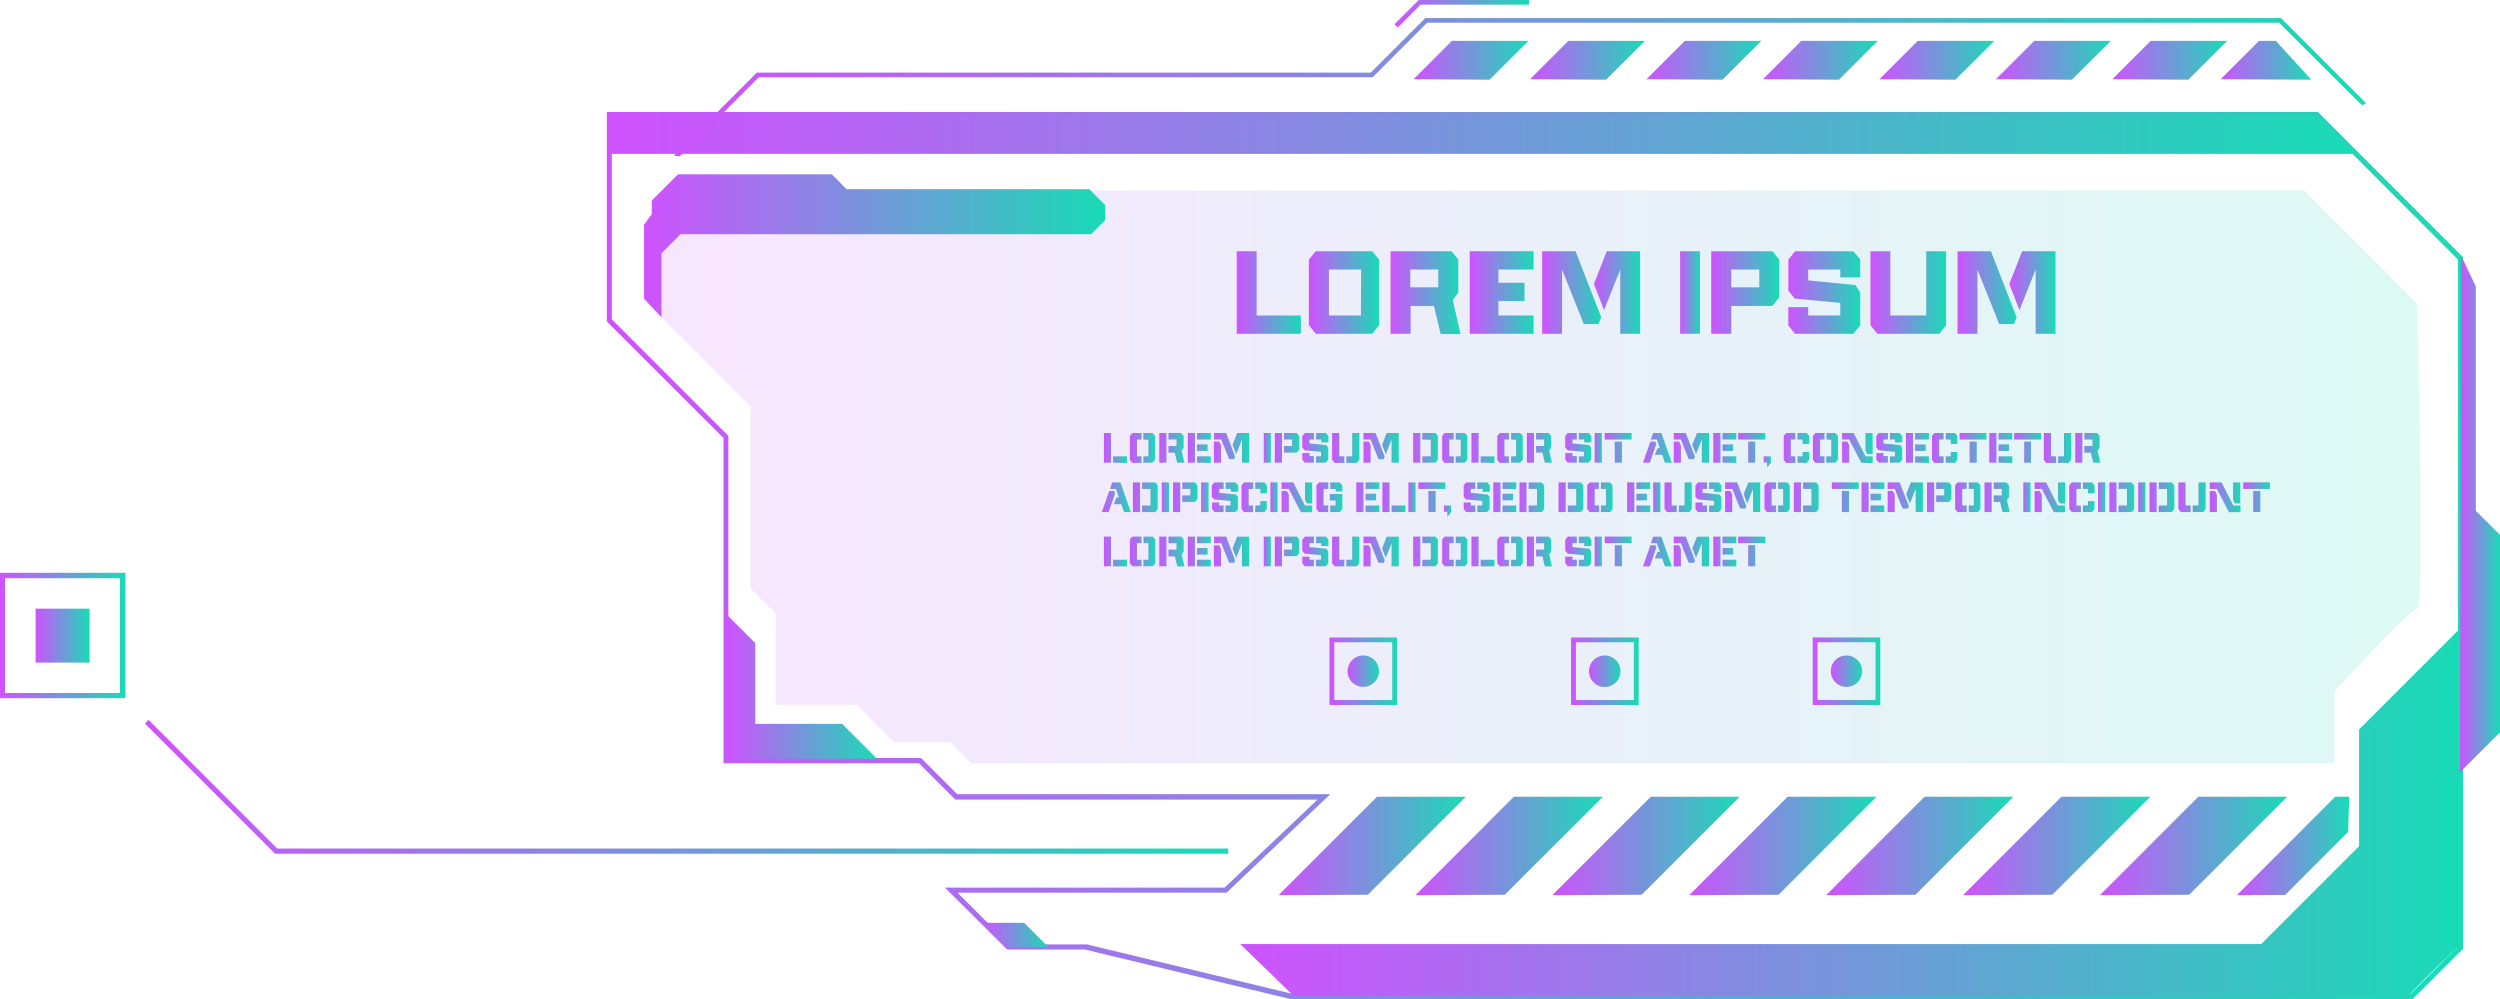 <svg xmlns="http://www.w3.org/2000/svg" xmlns:xlink="http://www.w3.org/1999/xlink" viewBox="0 0 498.52 199.29"><defs><style>.cls-1{fill:url(#New_Gradient_Swatch_1);}.cls-2{fill:url(#New_Gradient_Swatch_1-2);}.cls-3{fill:url(#New_Gradient_Swatch_1-3);}.cls-4{fill:url(#New_Gradient_Swatch_1-4);}.cls-5{fill:url(#New_Gradient_Swatch_1-5);}.cls-6{fill:url(#New_Gradient_Swatch_1-6);}.cls-7{fill:url(#New_Gradient_Swatch_1-7);}.cls-8{fill:url(#New_Gradient_Swatch_1-8);}.cls-9{fill:url(#New_Gradient_Swatch_1-9);}.cls-10{fill:url(#New_Gradient_Swatch_1-10);}.cls-11{fill:url(#New_Gradient_Swatch_1-11);}.cls-12{fill:url(#New_Gradient_Swatch_1-12);}.cls-13{fill:url(#New_Gradient_Swatch_1-13);}.cls-14{fill:url(#New_Gradient_Swatch_1-14);}.cls-15{fill:url(#New_Gradient_Swatch_1-15);}.cls-16{fill:url(#New_Gradient_Swatch_1-16);}.cls-17{fill:url(#New_Gradient_Swatch_1-17);}.cls-18{fill:url(#New_Gradient_Swatch_1-18);}.cls-19{fill:url(#New_Gradient_Swatch_1-19);}.cls-20{fill:url(#New_Gradient_Swatch_1-20);}.cls-21{fill:url(#New_Gradient_Swatch_1-21);}.cls-22{fill:url(#New_Gradient_Swatch_1-22);}.cls-23{fill:url(#New_Gradient_Swatch_1-23);}.cls-24{fill:url(#New_Gradient_Swatch_1-24);}.cls-25{fill:url(#New_Gradient_Swatch_1-25);}.cls-26{fill:url(#New_Gradient_Swatch_1-26);}.cls-27{opacity:0.15;}.cls-28{fill:url(#New_Gradient_Swatch_1-27);}.cls-29{fill:url(#New_Gradient_Swatch_1-28);}.cls-30{fill:url(#New_Gradient_Swatch_1-29);}.cls-31{fill:url(#New_Gradient_Swatch_1-30);}.cls-32{fill:url(#New_Gradient_Swatch_1-31);}.cls-33{fill:url(#New_Gradient_Swatch_1-32);}.cls-34{fill:url(#New_Gradient_Swatch_1-33);}.cls-35{fill:url(#New_Gradient_Swatch_1-34);}.cls-36{fill:url(#New_Gradient_Swatch_1-35);}.cls-37{fill:url(#New_Gradient_Swatch_1-36);}.cls-38{fill:url(#New_Gradient_Swatch_1-37);}.cls-39{fill:url(#New_Gradient_Swatch_1-38);}.cls-40{fill:url(#New_Gradient_Swatch_1-39);}.cls-41{fill:url(#New_Gradient_Swatch_1-40);}.cls-42{fill:url(#New_Gradient_Swatch_1-41);}.cls-43{fill:url(#New_Gradient_Swatch_1-42);}.cls-44{fill:url(#New_Gradient_Swatch_1-43);}.cls-45{fill:url(#New_Gradient_Swatch_1-44);}.cls-46{fill:url(#New_Gradient_Swatch_1-45);}.cls-47{fill:url(#New_Gradient_Swatch_1-46);}.cls-48{fill:url(#New_Gradient_Swatch_1-47);}.cls-49{fill:url(#New_Gradient_Swatch_1-48);}.cls-50{fill:url(#New_Gradient_Swatch_1-49);}.cls-51{fill:url(#New_Gradient_Swatch_1-50);}.cls-52{fill:url(#New_Gradient_Swatch_1-51);}.cls-53{fill:url(#New_Gradient_Swatch_1-52);}.cls-54{fill:url(#New_Gradient_Swatch_1-53);}.cls-55{fill:url(#New_Gradient_Swatch_1-54);}.cls-56{fill:url(#New_Gradient_Swatch_1-55);}.cls-57{fill:url(#New_Gradient_Swatch_1-56);}.cls-58{fill:url(#New_Gradient_Swatch_1-57);}.cls-59{fill:url(#New_Gradient_Swatch_1-58);}.cls-60{fill:url(#New_Gradient_Swatch_1-59);}.cls-61{fill:url(#New_Gradient_Swatch_1-60);}.cls-62{fill:url(#New_Gradient_Swatch_1-61);}.cls-63{fill:url(#New_Gradient_Swatch_1-62);}.cls-64{fill:url(#New_Gradient_Swatch_1-63);}.cls-65{fill:url(#New_Gradient_Swatch_1-64);}.cls-66{fill:url(#New_Gradient_Swatch_1-65);}.cls-67{fill:url(#New_Gradient_Swatch_1-66);}.cls-68{fill:url(#New_Gradient_Swatch_1-67);}.cls-69{fill:url(#New_Gradient_Swatch_1-68);}.cls-70{fill:url(#New_Gradient_Swatch_1-69);}.cls-71{fill:url(#New_Gradient_Swatch_1-70);}.cls-72{fill:url(#New_Gradient_Swatch_1-71);}.cls-73{fill:url(#New_Gradient_Swatch_1-72);}.cls-74{fill:url(#New_Gradient_Swatch_1-73);}.cls-75{fill:url(#New_Gradient_Swatch_1-74);}.cls-76{fill:url(#New_Gradient_Swatch_1-75);}.cls-77{fill:url(#New_Gradient_Swatch_1-76);}.cls-78{fill:url(#New_Gradient_Swatch_1-77);}.cls-79{fill:url(#New_Gradient_Swatch_1-78);}.cls-80{fill:url(#New_Gradient_Swatch_1-79);}.cls-81{fill:url(#New_Gradient_Swatch_1-80);}.cls-82{fill:url(#New_Gradient_Swatch_1-81);}.cls-83{fill:url(#New_Gradient_Swatch_1-82);}.cls-84{fill:url(#New_Gradient_Swatch_1-83);}.cls-85{fill:url(#New_Gradient_Swatch_1-84);}.cls-86{fill:url(#New_Gradient_Swatch_1-85);}.cls-87{fill:url(#New_Gradient_Swatch_1-86);}.cls-88{fill:url(#New_Gradient_Swatch_1-87);}.cls-89{fill:url(#New_Gradient_Swatch_1-88);}.cls-90{fill:url(#New_Gradient_Swatch_1-89);}.cls-91{fill:url(#New_Gradient_Swatch_1-90);}.cls-92{fill:url(#New_Gradient_Swatch_1-91);}.cls-93{fill:url(#New_Gradient_Swatch_1-92);}.cls-94{fill:url(#New_Gradient_Swatch_1-93);}.cls-95{fill:url(#New_Gradient_Swatch_1-94);}.cls-96{fill:url(#New_Gradient_Swatch_1-95);}.cls-97{fill:url(#New_Gradient_Swatch_1-96);}.cls-98{fill:url(#New_Gradient_Swatch_1-97);}.cls-99{fill:url(#New_Gradient_Swatch_1-98);}.cls-100{fill:url(#New_Gradient_Swatch_1-99);}.cls-101{fill:url(#New_Gradient_Swatch_1-100);}.cls-102{fill:url(#New_Gradient_Swatch_1-101);}.cls-103{fill:url(#New_Gradient_Swatch_1-102);}.cls-104{fill:url(#New_Gradient_Swatch_1-103);}.cls-105{fill:url(#New_Gradient_Swatch_1-104);}.cls-106{fill:url(#New_Gradient_Swatch_1-105);}.cls-107{fill:url(#New_Gradient_Swatch_1-106);}.cls-108{fill:url(#New_Gradient_Swatch_1-107);}.cls-109{fill:url(#New_Gradient_Swatch_1-108);}.cls-110{fill:url(#New_Gradient_Swatch_1-109);}.cls-111{fill:url(#New_Gradient_Swatch_1-110);}.cls-112{fill:url(#New_Gradient_Swatch_1-111);}.cls-113{fill:url(#New_Gradient_Swatch_1-112);}.cls-114{fill:url(#New_Gradient_Swatch_1-113);}.cls-115{fill:url(#New_Gradient_Swatch_1-114);}.cls-116{fill:url(#New_Gradient_Swatch_1-115);}.cls-117{fill:url(#New_Gradient_Swatch_1-116);}.cls-118{fill:url(#New_Gradient_Swatch_1-117);}.cls-119{fill:url(#New_Gradient_Swatch_1-118);}.cls-120{fill:url(#New_Gradient_Swatch_1-119);}.cls-121{fill:url(#New_Gradient_Swatch_1-120);}.cls-122{fill:url(#New_Gradient_Swatch_1-121);}.cls-123{fill:url(#New_Gradient_Swatch_1-122);}.cls-124{fill:url(#New_Gradient_Swatch_1-123);}.cls-125{fill:url(#New_Gradient_Swatch_1-124);}.cls-126{fill:url(#New_Gradient_Swatch_1-125);}.cls-127{fill:url(#New_Gradient_Swatch_1-126);}.cls-128{fill:url(#New_Gradient_Swatch_1-127);}.cls-129{fill:url(#New_Gradient_Swatch_1-128);}.cls-130{fill:url(#New_Gradient_Swatch_1-129);}.cls-131{fill:url(#New_Gradient_Swatch_1-130);}.cls-132{fill:url(#New_Gradient_Swatch_1-131);}.cls-133{fill:url(#New_Gradient_Swatch_1-132);}.cls-134{fill:url(#New_Gradient_Swatch_1-133);}.cls-135{fill:url(#New_Gradient_Swatch_1-134);}.cls-136{fill:url(#New_Gradient_Swatch_1-135);}.cls-137{fill:url(#New_Gradient_Swatch_1-136);}.cls-138{fill:url(#New_Gradient_Swatch_1-137);}.cls-139{fill:url(#New_Gradient_Swatch_1-138);}.cls-140{fill:url(#New_Gradient_Swatch_1-139);}.cls-141{fill:url(#New_Gradient_Swatch_1-140);}.cls-142{fill:url(#New_Gradient_Swatch_1-141);}.cls-143{fill:url(#New_Gradient_Swatch_1-142);}.cls-144{fill:url(#New_Gradient_Swatch_1-143);}.cls-145{fill:url(#New_Gradient_Swatch_1-144);}.cls-146{fill:url(#New_Gradient_Swatch_1-145);}.cls-147{fill:url(#New_Gradient_Swatch_1-146);}</style><linearGradient id="New_Gradient_Swatch_1" x1="28.89" y1="156.89" x2="244.91" y2="156.89" gradientUnits="userSpaceOnUse"><stop offset="0" stop-color="#cf52fe"/><stop offset="1" stop-color="#19dbb6"/></linearGradient><linearGradient id="New_Gradient_Swatch_1-2" x1="121.01" y1="110.81" x2="491.17" y2="110.81" xlink:href="#New_Gradient_Swatch_1"/><linearGradient id="New_Gradient_Swatch_1-3" x1="247.3" y1="161.87" x2="490.73" y2="161.87" xlink:href="#New_Gradient_Swatch_1"/><linearGradient id="New_Gradient_Swatch_1-4" x1="7.1" y1="126.75" x2="17.85" y2="126.75" xlink:href="#New_Gradient_Swatch_1"/><linearGradient id="New_Gradient_Swatch_1-5" x1="0" y1="126.75" x2="24.95" y2="126.75" xlink:href="#New_Gradient_Swatch_1"/><linearGradient id="New_Gradient_Swatch_1-6" x1="121.53" y1="26.91" x2="469.91" y2="26.91" xlink:href="#New_Gradient_Swatch_1"/><linearGradient id="New_Gradient_Swatch_1-7" x1="196.21" y1="186.41" x2="209.01" y2="186.41" xlink:href="#New_Gradient_Swatch_1"/><linearGradient id="New_Gradient_Swatch_1-8" x1="144.76" y1="136.86" x2="174.88" y2="136.86" xlink:href="#New_Gradient_Swatch_1"/><linearGradient id="New_Gradient_Swatch_1-9" x1="254.96" y1="168.69" x2="292.3" y2="168.69" xlink:href="#New_Gradient_Swatch_1"/><linearGradient id="New_Gradient_Swatch_1-10" x1="282.26" y1="168.69" x2="319.6" y2="168.69" xlink:href="#New_Gradient_Swatch_1"/><linearGradient id="New_Gradient_Swatch_1-11" x1="309.55" y1="168.69" x2="346.9" y2="168.69" xlink:href="#New_Gradient_Swatch_1"/><linearGradient id="New_Gradient_Swatch_1-12" x1="336.85" y1="168.69" x2="374.19" y2="168.69" xlink:href="#New_Gradient_Swatch_1"/><linearGradient id="New_Gradient_Swatch_1-13" x1="364.15" y1="168.69" x2="401.49" y2="168.69" xlink:href="#New_Gradient_Swatch_1"/><linearGradient id="New_Gradient_Swatch_1-14" x1="391.44" y1="168.69" x2="428.79" y2="168.69" xlink:href="#New_Gradient_Swatch_1"/><linearGradient id="New_Gradient_Swatch_1-15" x1="418.74" y1="168.69" x2="456.08" y2="168.69" xlink:href="#New_Gradient_Swatch_1"/><linearGradient id="New_Gradient_Swatch_1-16" x1="446.04" y1="168.69" x2="468.45" y2="168.69" xlink:href="#New_Gradient_Swatch_1"/><linearGradient id="New_Gradient_Swatch_1-17" x1="134.36" y1="17.38" x2="471.9" y2="17.38" xlink:href="#New_Gradient_Swatch_1"/><linearGradient id="New_Gradient_Swatch_1-18" x1="281.87" y1="12.02" x2="304.79" y2="12.02" xlink:href="#New_Gradient_Swatch_1"/><linearGradient id="New_Gradient_Swatch_1-19" x1="305.1" y1="12.02" x2="328.01" y2="12.02" xlink:href="#New_Gradient_Swatch_1"/><linearGradient id="New_Gradient_Swatch_1-20" x1="328.32" y1="12.02" x2="351.23" y2="12.02" xlink:href="#New_Gradient_Swatch_1"/><linearGradient id="New_Gradient_Swatch_1-21" x1="351.55" y1="12.02" x2="374.46" y2="12.02" xlink:href="#New_Gradient_Swatch_1"/><linearGradient id="New_Gradient_Swatch_1-22" x1="374.77" y1="12.02" x2="397.68" y2="12.02" xlink:href="#New_Gradient_Swatch_1"/><linearGradient id="New_Gradient_Swatch_1-23" x1="397.99" y1="12.02" x2="420.91" y2="12.02" xlink:href="#New_Gradient_Swatch_1"/><linearGradient id="New_Gradient_Swatch_1-24" x1="421.22" y1="12.02" x2="444.13" y2="12.02" xlink:href="#New_Gradient_Swatch_1"/><linearGradient id="New_Gradient_Swatch_1-25" x1="442.81" y1="12.02" x2="460.88" y2="12.02" xlink:href="#New_Gradient_Swatch_1"/><linearGradient id="New_Gradient_Swatch_1-26" x1="278.08" y1="2.74" x2="304.89" y2="2.74" xlink:href="#New_Gradient_Swatch_1"/><linearGradient id="New_Gradient_Swatch_1-27" x1="128.43" y1="95.1" x2="482.74" y2="95.1" xlink:href="#New_Gradient_Swatch_1"/><linearGradient id="New_Gradient_Swatch_1-28" x1="490.55" y1="102.48" x2="498.52" y2="102.48" xlink:href="#New_Gradient_Swatch_1"/><linearGradient id="New_Gradient_Swatch_1-29" x1="128.43" y1="49.02" x2="220.39" y2="49.02" xlink:href="#New_Gradient_Swatch_1"/><linearGradient id="New_Gradient_Swatch_1-30" x1="268.72" y1="133.84" x2="274.98" y2="133.84" xlink:href="#New_Gradient_Swatch_1"/><linearGradient id="New_Gradient_Swatch_1-31" x1="265.11" y1="133.84" x2="278.59" y2="133.84" xlink:href="#New_Gradient_Swatch_1"/><linearGradient id="New_Gradient_Swatch_1-32" x1="316.9" y1="133.84" x2="323.16" y2="133.84" xlink:href="#New_Gradient_Swatch_1"/><linearGradient id="New_Gradient_Swatch_1-33" x1="313.29" y1="133.84" x2="326.77" y2="133.84" xlink:href="#New_Gradient_Swatch_1"/><linearGradient id="New_Gradient_Swatch_1-34" x1="365.08" y1="133.84" x2="371.33" y2="133.84" xlink:href="#New_Gradient_Swatch_1"/><linearGradient id="New_Gradient_Swatch_1-35" x1="361.47" y1="133.84" x2="374.94" y2="133.84" xlink:href="#New_Gradient_Swatch_1"/><linearGradient id="New_Gradient_Swatch_1-36" x1="220.13" y1="89.3" x2="224.73" y2="89.3" xlink:href="#New_Gradient_Swatch_1"/><linearGradient id="New_Gradient_Swatch_1-37" x1="225.31" y1="89.3" x2="230.35" y2="89.3" xlink:href="#New_Gradient_Swatch_1"/><linearGradient id="New_Gradient_Swatch_1-38" x1="231.17" y1="89.3" x2="236.18" y2="89.3" xlink:href="#New_Gradient_Swatch_1"/><linearGradient id="New_Gradient_Swatch_1-39" x1="236.86" y1="89.3" x2="241.44" y2="89.3" xlink:href="#New_Gradient_Swatch_1"/><linearGradient id="New_Gradient_Swatch_1-40" x1="242.06" y1="89.3" x2="249.09" y2="89.3" xlink:href="#New_Gradient_Swatch_1"/><linearGradient id="New_Gradient_Swatch_1-41" x1="251.97" y1="89.3" x2="253.39" y2="89.3" xlink:href="#New_Gradient_Swatch_1"/><linearGradient id="New_Gradient_Swatch_1-42" x1="254.21" y1="89.3" x2="259.08" y2="89.3" xlink:href="#New_Gradient_Swatch_1"/><linearGradient id="New_Gradient_Swatch_1-43" x1="259.74" y1="89.3" x2="264.9" y2="89.3" xlink:href="#New_Gradient_Swatch_1"/><linearGradient id="New_Gradient_Swatch_1-44" x1="265.64" y1="89.3" x2="271.07" y2="89.3" xlink:href="#New_Gradient_Swatch_1"/><linearGradient id="New_Gradient_Swatch_1-45" x1="271.89" y1="89.3" x2="278.92" y2="89.3" xlink:href="#New_Gradient_Swatch_1"/><linearGradient id="New_Gradient_Swatch_1-46" x1="281.8" y1="89.3" x2="286.73" y2="89.3" xlink:href="#New_Gradient_Swatch_1"/><linearGradient id="New_Gradient_Swatch_1-47" x1="287.56" y1="89.3" x2="292.6" y2="89.3" xlink:href="#New_Gradient_Swatch_1"/><linearGradient id="New_Gradient_Swatch_1-48" x1="293.42" y1="89.3" x2="298.02" y2="89.3" xlink:href="#New_Gradient_Swatch_1"/><linearGradient id="New_Gradient_Swatch_1-49" x1="298.6" y1="89.3" x2="303.65" y2="89.3" xlink:href="#New_Gradient_Swatch_1"/><linearGradient id="New_Gradient_Swatch_1-50" x1="304.47" y1="89.3" x2="309.47" y2="89.3" xlink:href="#New_Gradient_Swatch_1"/><linearGradient id="New_Gradient_Swatch_1-51" x1="312.13" y1="89.3" x2="317.28" y2="89.3" xlink:href="#New_Gradient_Swatch_1"/><linearGradient id="New_Gradient_Swatch_1-52" x1="318.03" y1="89.3" x2="319.45" y2="89.3" xlink:href="#New_Gradient_Swatch_1"/><linearGradient id="New_Gradient_Swatch_1-53" x1="320.03" y1="89.3" x2="325.38" y2="89.3" xlink:href="#New_Gradient_Swatch_1"/><linearGradient id="New_Gradient_Swatch_1-54" x1="327.59" y1="89.3" x2="333.38" y2="89.3" xlink:href="#New_Gradient_Swatch_1"/><linearGradient id="New_Gradient_Swatch_1-55" x1="333.79" y1="89.3" x2="340.82" y2="89.3" xlink:href="#New_Gradient_Swatch_1"/><linearGradient id="New_Gradient_Swatch_1-56" x1="341.64" y1="89.3" x2="346.23" y2="89.3" xlink:href="#New_Gradient_Swatch_1"/><linearGradient id="New_Gradient_Swatch_1-57" x1="346.6" y1="89.3" x2="351.95" y2="89.3" xlink:href="#New_Gradient_Swatch_1"/><linearGradient id="New_Gradient_Swatch_1-58" x1="351.66" y1="92.08" x2="353.09" y2="92.08" xlink:href="#New_Gradient_Swatch_1"/><linearGradient id="New_Gradient_Swatch_1-59" x1="355.72" y1="89.3" x2="360.76" y2="89.3" xlink:href="#New_Gradient_Swatch_1"/><linearGradient id="New_Gradient_Swatch_1-60" x1="361.46" y1="89.3" x2="366.51" y2="89.3" xlink:href="#New_Gradient_Swatch_1"/><linearGradient id="New_Gradient_Swatch_1-61" x1="367.33" y1="89.32" x2="373.41" y2="89.32" xlink:href="#New_Gradient_Swatch_1"/><linearGradient id="New_Gradient_Swatch_1-62" x1="374.16" y1="89.3" x2="379.31" y2="89.3" xlink:href="#New_Gradient_Swatch_1"/><linearGradient id="New_Gradient_Swatch_1-63" x1="380.06" y1="89.3" x2="384.64" y2="89.3" xlink:href="#New_Gradient_Swatch_1"/><linearGradient id="New_Gradient_Swatch_1-64" x1="385.26" y1="89.3" x2="390.3" y2="89.3" xlink:href="#New_Gradient_Swatch_1"/><linearGradient id="New_Gradient_Swatch_1-65" x1="390.76" y1="89.3" x2="396.1" y2="89.3" xlink:href="#New_Gradient_Swatch_1"/><linearGradient id="New_Gradient_Swatch_1-66" x1="396.68" y1="89.3" x2="401.27" y2="89.3" xlink:href="#New_Gradient_Swatch_1"/><linearGradient id="New_Gradient_Swatch_1-67" x1="401.64" y1="89.3" x2="406.99" y2="89.3" xlink:href="#New_Gradient_Swatch_1"/><linearGradient id="New_Gradient_Swatch_1-68" x1="407.56" y1="89.3" x2="412.99" y2="89.3" xlink:href="#New_Gradient_Swatch_1"/><linearGradient id="New_Gradient_Swatch_1-69" x1="413.82" y1="89.3" x2="418.82" y2="89.3" xlink:href="#New_Gradient_Swatch_1"/><linearGradient id="New_Gradient_Swatch_1-70" x1="219.72" y1="99.15" x2="225.5" y2="99.15" xlink:href="#New_Gradient_Swatch_1"/><linearGradient id="New_Gradient_Swatch_1-71" x1="225.91" y1="99.15" x2="230.85" y2="99.15" xlink:href="#New_Gradient_Swatch_1"/><linearGradient id="New_Gradient_Swatch_1-72" x1="231.67" y1="99.15" x2="233.1" y2="99.15" xlink:href="#New_Gradient_Swatch_1"/><linearGradient id="New_Gradient_Swatch_1-73" x1="233.92" y1="99.15" x2="238.78" y2="99.15" xlink:href="#New_Gradient_Swatch_1"/><linearGradient id="New_Gradient_Swatch_1-74" x1="239.52" y1="99.15" x2="240.95" y2="99.15" xlink:href="#New_Gradient_Swatch_1"/><linearGradient id="New_Gradient_Swatch_1-75" x1="241.69" y1="99.15" x2="246.85" y2="99.15" xlink:href="#New_Gradient_Swatch_1"/><linearGradient id="New_Gradient_Swatch_1-76" x1="247.59" y1="99.15" x2="252.63" y2="99.15" xlink:href="#New_Gradient_Swatch_1"/><linearGradient id="New_Gradient_Swatch_1-77" x1="253.33" y1="99.15" x2="254.76" y2="99.15" xlink:href="#New_Gradient_Swatch_1"/><linearGradient id="New_Gradient_Swatch_1-78" x1="255.58" y1="99.16" x2="261.67" y2="99.16" xlink:href="#New_Gradient_Swatch_1"/><linearGradient id="New_Gradient_Swatch_1-79" x1="262.49" y1="99.15" x2="267.67" y2="99.15" xlink:href="#New_Gradient_Swatch_1"/><linearGradient id="New_Gradient_Swatch_1-80" x1="270.46" y1="99.15" x2="275.05" y2="99.15" xlink:href="#New_Gradient_Swatch_1"/><linearGradient id="New_Gradient_Swatch_1-81" x1="275.66" y1="99.15" x2="280.26" y2="99.15" xlink:href="#New_Gradient_Swatch_1"/><linearGradient id="New_Gradient_Swatch_1-82" x1="280.84" y1="99.15" x2="282.27" y2="99.15" xlink:href="#New_Gradient_Swatch_1"/><linearGradient id="New_Gradient_Swatch_1-83" x1="282.84" y1="99.15" x2="288.19" y2="99.15" xlink:href="#New_Gradient_Swatch_1"/><linearGradient id="New_Gradient_Swatch_1-84" x1="287.91" y1="101.93" x2="289.33" y2="101.93" xlink:href="#New_Gradient_Swatch_1"/><linearGradient id="New_Gradient_Swatch_1-85" x1="291.88" y1="99.15" x2="297.04" y2="99.15" xlink:href="#New_Gradient_Swatch_1"/><linearGradient id="New_Gradient_Swatch_1-86" x1="297.78" y1="99.15" x2="302.36" y2="99.15" xlink:href="#New_Gradient_Swatch_1"/><linearGradient id="New_Gradient_Swatch_1-87" x1="302.98" y1="99.15" x2="307.92" y2="99.15" xlink:href="#New_Gradient_Swatch_1"/><linearGradient id="New_Gradient_Swatch_1-88" x1="310.79" y1="99.15" x2="315.73" y2="99.15" xlink:href="#New_Gradient_Swatch_1"/><linearGradient id="New_Gradient_Swatch_1-89" x1="316.55" y1="99.15" x2="321.6" y2="99.15" xlink:href="#New_Gradient_Swatch_1"/><linearGradient id="New_Gradient_Swatch_1-90" x1="324.47" y1="99.15" x2="329.06" y2="99.15" xlink:href="#New_Gradient_Swatch_1"/><linearGradient id="New_Gradient_Swatch_1-91" x1="329.67" y1="99.15" x2="331.1" y2="99.15" xlink:href="#New_Gradient_Swatch_1"/><linearGradient id="New_Gradient_Swatch_1-92" x1="331.92" y1="99.15" x2="337.35" y2="99.15" xlink:href="#New_Gradient_Swatch_1"/><linearGradient id="New_Gradient_Swatch_1-93" x1="338.09" y1="99.15" x2="343.25" y2="99.15" xlink:href="#New_Gradient_Swatch_1"/><linearGradient id="New_Gradient_Swatch_1-94" x1="343.99" y1="99.15" x2="351.02" y2="99.15" xlink:href="#New_Gradient_Swatch_1"/><linearGradient id="New_Gradient_Swatch_1-95" x1="351.85" y1="99.15" x2="356.89" y2="99.15" xlink:href="#New_Gradient_Swatch_1"/><linearGradient id="New_Gradient_Swatch_1-96" x1="357.71" y1="99.15" x2="362.65" y2="99.15" xlink:href="#New_Gradient_Swatch_1"/><linearGradient id="New_Gradient_Swatch_1-97" x1="365.28" y1="99.15" x2="370.63" y2="99.15" xlink:href="#New_Gradient_Swatch_1"/><linearGradient id="New_Gradient_Swatch_1-98" x1="371.21" y1="99.15" x2="375.79" y2="99.15" xlink:href="#New_Gradient_Swatch_1"/><linearGradient id="New_Gradient_Swatch_1-99" x1="376.41" y1="99.15" x2="383.44" y2="99.15" xlink:href="#New_Gradient_Swatch_1"/><linearGradient id="New_Gradient_Swatch_1-100" x1="384.26" y1="99.15" x2="389.12" y2="99.15" xlink:href="#New_Gradient_Swatch_1"/><linearGradient id="New_Gradient_Swatch_1-101" x1="389.87" y1="99.15" x2="394.91" y2="99.15" xlink:href="#New_Gradient_Swatch_1"/><linearGradient id="New_Gradient_Swatch_1-102" x1="395.73" y1="99.15" x2="400.74" y2="99.15" xlink:href="#New_Gradient_Swatch_1"/><linearGradient id="New_Gradient_Swatch_1-103" x1="403.47" y1="99.15" x2="404.9" y2="99.15" xlink:href="#New_Gradient_Swatch_1"/><linearGradient id="New_Gradient_Swatch_1-104" x1="405.72" y1="99.16" x2="411.8" y2="99.16" xlink:href="#New_Gradient_Swatch_1"/><linearGradient id="New_Gradient_Swatch_1-105" x1="412.63" y1="99.15" x2="417.67" y2="99.15" xlink:href="#New_Gradient_Swatch_1"/><linearGradient id="New_Gradient_Swatch_1-106" x1="418.37" y1="99.15" x2="419.8" y2="99.15" xlink:href="#New_Gradient_Swatch_1"/><linearGradient id="New_Gradient_Swatch_1-107" x1="420.62" y1="99.15" x2="425.56" y2="99.15" xlink:href="#New_Gradient_Swatch_1"/><linearGradient id="New_Gradient_Swatch_1-108" x1="426.38" y1="99.15" x2="427.81" y2="99.15" xlink:href="#New_Gradient_Swatch_1"/><linearGradient id="New_Gradient_Swatch_1-109" x1="428.63" y1="99.15" x2="433.57" y2="99.15" xlink:href="#New_Gradient_Swatch_1"/><linearGradient id="New_Gradient_Swatch_1-110" x1="434.39" y1="99.15" x2="439.82" y2="99.15" xlink:href="#New_Gradient_Swatch_1"/><linearGradient id="New_Gradient_Swatch_1-111" x1="440.64" y1="99.16" x2="446.73" y2="99.16" xlink:href="#New_Gradient_Swatch_1"/><linearGradient id="New_Gradient_Swatch_1-112" x1="447.31" y1="99.15" x2="452.65" y2="99.15" xlink:href="#New_Gradient_Swatch_1"/><linearGradient id="New_Gradient_Swatch_1-113" x1="220.13" y1="109.97" x2="224.73" y2="109.97" xlink:href="#New_Gradient_Swatch_1"/><linearGradient id="New_Gradient_Swatch_1-114" x1="225.31" y1="109.97" x2="230.35" y2="109.97" xlink:href="#New_Gradient_Swatch_1"/><linearGradient id="New_Gradient_Swatch_1-115" x1="231.17" y1="109.97" x2="236.18" y2="109.97" xlink:href="#New_Gradient_Swatch_1"/><linearGradient id="New_Gradient_Swatch_1-116" x1="236.86" y1="109.97" x2="241.44" y2="109.97" xlink:href="#New_Gradient_Swatch_1"/><linearGradient id="New_Gradient_Swatch_1-117" x1="242.06" y1="109.97" x2="249.09" y2="109.97" xlink:href="#New_Gradient_Swatch_1"/><linearGradient id="New_Gradient_Swatch_1-118" x1="251.97" y1="109.97" x2="253.39" y2="109.97" xlink:href="#New_Gradient_Swatch_1"/><linearGradient id="New_Gradient_Swatch_1-119" x1="254.21" y1="109.97" x2="259.08" y2="109.97" xlink:href="#New_Gradient_Swatch_1"/><linearGradient id="New_Gradient_Swatch_1-120" x1="259.74" y1="109.97" x2="264.9" y2="109.97" xlink:href="#New_Gradient_Swatch_1"/><linearGradient id="New_Gradient_Swatch_1-121" x1="265.64" y1="109.97" x2="271.07" y2="109.97" xlink:href="#New_Gradient_Swatch_1"/><linearGradient id="New_Gradient_Swatch_1-122" x1="271.89" y1="109.97" x2="278.92" y2="109.97" xlink:href="#New_Gradient_Swatch_1"/><linearGradient id="New_Gradient_Swatch_1-123" x1="281.8" y1="109.97" x2="286.73" y2="109.97" xlink:href="#New_Gradient_Swatch_1"/><linearGradient id="New_Gradient_Swatch_1-124" x1="287.56" y1="109.97" x2="292.6" y2="109.97" xlink:href="#New_Gradient_Swatch_1"/><linearGradient id="New_Gradient_Swatch_1-125" x1="293.42" y1="109.97" x2="298.02" y2="109.97" xlink:href="#New_Gradient_Swatch_1"/><linearGradient id="New_Gradient_Swatch_1-126" x1="298.6" y1="109.97" x2="303.65" y2="109.97" xlink:href="#New_Gradient_Swatch_1"/><linearGradient id="New_Gradient_Swatch_1-127" x1="304.47" y1="109.97" x2="309.47" y2="109.97" xlink:href="#New_Gradient_Swatch_1"/><linearGradient id="New_Gradient_Swatch_1-128" x1="312.13" y1="109.97" x2="317.28" y2="109.97" xlink:href="#New_Gradient_Swatch_1"/><linearGradient id="New_Gradient_Swatch_1-129" x1="318.03" y1="109.97" x2="319.45" y2="109.97" xlink:href="#New_Gradient_Swatch_1"/><linearGradient id="New_Gradient_Swatch_1-130" x1="320.03" y1="109.97" x2="325.38" y2="109.97" xlink:href="#New_Gradient_Swatch_1"/><linearGradient id="New_Gradient_Swatch_1-131" x1="327.59" y1="109.97" x2="333.38" y2="109.97" xlink:href="#New_Gradient_Swatch_1"/><linearGradient id="New_Gradient_Swatch_1-132" x1="333.79" y1="109.97" x2="340.82" y2="109.97" xlink:href="#New_Gradient_Swatch_1"/><linearGradient id="New_Gradient_Swatch_1-133" x1="341.64" y1="109.97" x2="346.23" y2="109.97" xlink:href="#New_Gradient_Swatch_1"/><linearGradient id="New_Gradient_Swatch_1-134" x1="346.6" y1="109.97" x2="351.95" y2="109.97" xlink:href="#New_Gradient_Swatch_1"/><linearGradient id="New_Gradient_Swatch_1-135" x1="246.61" y1="58.33" x2="259.4" y2="58.33" xlink:href="#New_Gradient_Swatch_1"/><linearGradient id="New_Gradient_Swatch_1-136" x1="260.99" y1="58.33" x2="275.01" y2="58.33" xlink:href="#New_Gradient_Swatch_1"/><linearGradient id="New_Gradient_Swatch_1-137" x1="277.29" y1="58.33" x2="291.19" y2="58.33" xlink:href="#New_Gradient_Swatch_1"/><linearGradient id="New_Gradient_Swatch_1-138" x1="293.08" y1="58.33" x2="305.81" y2="58.33" xlink:href="#New_Gradient_Swatch_1"/><linearGradient id="New_Gradient_Swatch_1-139" x1="307.52" y1="58.33" x2="319.3" y2="58.33" xlink:href="#New_Gradient_Swatch_1"/><linearGradient id="New_Gradient_Swatch_1-140" x1="317.85" y1="58.33" x2="327.05" y2="58.33" xlink:href="#New_Gradient_Swatch_1"/><linearGradient id="New_Gradient_Swatch_1-141" x1="335.03" y1="58.33" x2="338.99" y2="58.33" xlink:href="#New_Gradient_Swatch_1"/><linearGradient id="New_Gradient_Swatch_1-142" x1="341.27" y1="58.33" x2="354.78" y2="58.33" xlink:href="#New_Gradient_Swatch_1"/><linearGradient id="New_Gradient_Swatch_1-143" x1="356.6" y1="58.33" x2="370.94" y2="58.33" xlink:href="#New_Gradient_Swatch_1"/><linearGradient id="New_Gradient_Swatch_1-144" x1="372.99" y1="58.33" x2="388.07" y2="58.33" xlink:href="#New_Gradient_Swatch_1"/><linearGradient id="New_Gradient_Swatch_1-145" x1="400.68" y1="58.33" x2="409.88" y2="58.33" xlink:href="#New_Gradient_Swatch_1"/><linearGradient id="New_Gradient_Swatch_1-146" x1="390.35" y1="58.33" x2="402.13" y2="58.33" xlink:href="#New_Gradient_Swatch_1"/></defs><title>title_04_purple_green</title><g id="Layer_2" data-name="Layer 2"><g id="Layer_1-2" data-name="Layer 1"><polygon class="cls-1" points="29.62 143.55 28.89 144.28 54.85 170.24 244.91 170.24 244.91 169.21 55.28 169.21 29.62 143.55"/><path class="cls-2" d="M491,51.14l.15.15V189.18l-10.11,10.11H257.61l-41.3-9.95H200.82L188.43,177h55.76l18.53-17.55H190.49l-7.22-7.23h-39V87.34L121.16,64.26l-.15-.15V22.33h341.2ZM122,63.68l23.09,23.08.15.15v64.23h38.41l7.23,7.23h74.39L244.6,178H190.92l10.33,10.32h15.48l41.3,9.94h222.6l9.51-9.5v-137L461.79,23.37H122Z"/><path class="cls-3" d="M247.3,188.25H450.9l19.52-19.52V145.46l20.31-20.31v63.1s-10.52,9.89-10.2,10.21-222.71,0-222.71,0Z"/><rect class="cls-4" x="7.1" y="121.37" width="10.76" height="10.76"/><path class="cls-5" d="M25,139.22H0v-25H25ZM1,138.19H23.92V115.3H1Z"/><polygon class="cls-6" points="121.53 30.68 469.9 30.68 462.36 23.14 121.53 23.14 121.53 30.68"/><polygon class="cls-7" points="196.21 184.01 204.22 184.01 209.01 188.81 201.03 188.81 196.21 184.01"/><polygon class="cls-8" points="144.76 122.4 150.61 128.25 150.61 144.34 167.91 144.34 174.88 151.31 144.76 151.31 144.76 122.4"/><polygon class="cls-9" points="254.96 178.5 274.58 158.88 292.3 158.88 272.77 178.42 254.96 178.5"/><polygon class="cls-10" points="282.26 178.5 301.87 158.88 319.6 158.88 300.07 178.42 282.26 178.5"/><polygon class="cls-11" points="309.55 178.5 329.17 158.88 346.9 158.88 327.37 178.42 309.55 178.5"/><polygon class="cls-12" points="336.85 178.5 356.47 158.88 374.19 158.88 354.66 178.42 336.85 178.5"/><polygon class="cls-13" points="364.15 178.5 383.77 158.88 401.49 158.88 381.96 178.42 364.15 178.5"/><polygon class="cls-14" points="391.44 178.5 411.06 158.88 428.79 158.88 409.26 178.42 391.44 178.5"/><polygon class="cls-15" points="418.74 178.5 438.36 158.88 456.08 158.88 436.55 178.42 418.74 178.5"/><polygon class="cls-16" points="468.45 158.88 468.23 165.91 455.67 178.47 446.04 178.5 465.65 158.88 468.45 158.88"/><path class="cls-17" d="M471,21,454.46,4.53H284.59L273.72,15.41H151.31L135.56,31.16l-1.2-.12,16.56-16.56H273.33L284.21,3.6H454.85l17,17"/><polygon class="cls-18" points="281.88 15.8 289.52 8.15 304.79 8.15 297.04 15.89 281.88 15.8"/><polygon class="cls-19" points="305.1 15.8 312.75 8.15 328.01 8.15 320.26 15.89 305.1 15.8"/><polygon class="cls-20" points="328.32 15.8 335.97 8.15 351.23 8.15 343.49 15.89 328.32 15.8"/><polygon class="cls-21" points="351.55 15.8 359.2 8.15 374.46 8.15 366.71 15.89 351.55 15.8"/><polygon class="cls-22" points="374.77 15.8 382.42 8.15 397.68 8.15 389.93 15.89 374.77 15.8"/><polygon class="cls-23" points="397.99 15.8 405.64 8.15 420.9 8.15 413.16 15.89 397.99 15.8"/><polygon class="cls-24" points="421.22 15.8 428.87 8.15 444.13 8.15 436.38 15.89 421.22 15.8"/><polygon class="cls-25" points="442.81 15.8 450.46 8.15 453.83 8.15 460.88 15.89 442.81 15.8"/><polygon class="cls-26" points="278.74 5.49 278.08 4.83 282.91 0 304.89 0 304.89 0.93 283.29 0.93 278.74 5.49"/><g class="cls-27"><path class="cls-28" d="M133.33,38H459.46L482,60.56s1.61,60.85,0,60.85-16.51,16.51-16.51,16.51V152.2H193.64L189.47,148H178.24l-7.43-7.43h-16.1V122.4l-5.09-5.09V81L128.43,59.8V44.85Z"/></g><polygon class="cls-29" points="493.7 57.12 493.7 101.85 498.52 106.67 498.52 146.03 490.55 153.99 490.77 50.97 493.7 57.12"/><polyline class="cls-30" points="131.9 63.27 131.9 62.97 131.9 50.51 135.72 46.7 217.59 46.7 220.38 43.9 220.38 40.89 217.22 37.73 168.83 37.73 165.87 34.76 135.2 34.76 129.97 39.99 129.97 42.69 128.43 44.84 128.43 59.55"/><path class="cls-31" d="M271.85,130.71h0a3.13,3.13,0,0,1,3.13,3.13h0a3.13,3.13,0,0,1-3.13,3.13h0a3.13,3.13,0,0,1-3.13-3.13h0A3.13,3.13,0,0,1,271.85,130.71Z"/><path class="cls-32" d="M278.59,140.58H265.11V127.11h13.48Zm-12.52-1h11.56V128.07H266.07Z"/><path class="cls-33" d="M320,130.71h0a3.13,3.13,0,0,1,3.13,3.13h0A3.13,3.13,0,0,1,320,137h0a3.13,3.13,0,0,1-3.13-3.13h0A3.13,3.13,0,0,1,320,130.71Z"/><path class="cls-34" d="M326.77,140.58H313.29V127.11h13.48Zm-12.52-1h11.56V128.07H314.25Z"/><path class="cls-35" d="M368.21,130.71h0a3.13,3.13,0,0,1,3.12,3.13h0a3.13,3.13,0,0,1-3.12,3.13h0a3.13,3.13,0,0,1-3.13-3.13h0A3.13,3.13,0,0,1,368.21,130.71Z"/><path class="cls-36" d="M374.94,140.58H361.47V127.11h13.47Zm-12.51-1H374V128.07H362.43Z"/><path class="cls-37" d="M220.13,92.26V86.34h1.42v5.92Zm1.83,0V91h2.77v1.31Z"/><path class="cls-38" d="M225.8,86.34h1.82v1.31h-.89V91h.89v1.31H225.8l-.49-.61V86.94ZM228,87.65V86.34h1.83l.49.59v4.73l-.49.6H228V91h1v-3.3Z"/><path class="cls-39" d="M231.17,92.26V86.34h1.43v5.92ZM233,87.65V86.34h2.53l.5.59v2.38l-.41.51.55,2.44h-1.42l-.49-2H233V88.93h1.6V87.65Z"/><path class="cls-40" d="M236.86,92.26V86.34h1.43v5.92Zm1.84-4.61V86.34h2.74v1.31Zm0,2.27V88.61h2.1v1.31Zm0,2.34V91h2.74v1.31Z"/><path class="cls-41" d="M246.3,91.08l-.2.49h-1l-1.56-3.92h-1.43V86.34h2.4Zm-2.81-2.28v3.46h-1.43v-4.2h1.06Zm2.29-.11.92-2.35h2.39v5.92h-1.43V87.65l-1.15,2.92Z"/><path class="cls-42" d="M252,92.26V86.34h1.42v5.92Z"/><path class="cls-43" d="M254.21,92.26V86.34h1.43v5.92Zm1.84-4.61V86.34h2.54l.49.59v2.71l-.49.61h-2.54V88.93h1.6V87.65Z"/><path class="cls-44" d="M260.23,86.34H262v1.31h-.88v.78l3.4.34.34.53v2.37l-.5.59h-1.94V91h1v-.9l-3.27-.31-.46-.57V86.94Zm.93,4.61H262v1.31h-1.81l-.49-.59V90.35h1.42Zm1.29-3.3V86.34h1.95l.5.59v1.29h-1.43v-.57Z"/><path class="cls-45" d="M268.07,91v1.31h-1.94l-.49-.61V86.34h1.42V91Zm2.5,1.31h-2.09V91h1.16V86.34h1.43v5.32Z"/><path class="cls-46" d="M276.13,91.08l-.2.49h-1.05l-1.56-3.92h-1.43V86.34h2.4Zm-2.81-2.28v3.46h-1.43v-4.2H273Zm2.29-.11.91-2.35h2.4v5.92h-1.43V87.65l-1.15,2.92Z"/><path class="cls-47" d="M283.22,86.34v5.92H281.8V86.34Zm.41,1.31V86.34h2.61l.49.59v4.73l-.49.6h-2.61V91h1.68v-3.3Z"/><path class="cls-48" d="M288.05,86.34h1.82v1.31H289V91h.89v1.31h-1.82l-.49-.61V86.94Zm2.23,1.31V86.34h1.83l.49.59v4.73l-.49.6h-1.83V91h1v-3.3Z"/><path class="cls-49" d="M293.42,92.26V86.34h1.43v5.92Zm1.84,0V91H298v1.31Z"/><path class="cls-50" d="M299.09,86.34h1.82v1.31H300V91h.88v1.31h-1.82l-.49-.61V86.94Zm2.24,1.31V86.34h1.82l.5.59v4.73l-.5.6h-1.82V91h1v-3.3Z"/><path class="cls-51" d="M304.47,92.26V86.34h1.43v5.92Zm1.84-4.61V86.34h2.53l.49.59v2.38l-.41.51.55,2.44h-1.42l-.48-2h-1.26V88.93h1.6V87.65Z"/><path class="cls-52" d="M312.62,86.34h1.81v1.31h-.88v.78l3.4.34.33.53v2.37l-.49.59h-1.94V91h1v-.9l-3.27-.31-.46-.57V86.94Zm.93,4.61h.88v1.31h-1.81l-.49-.59V90.35h1.42Zm1.29-3.3V86.34h2l.49.59v1.29h-1.42v-.57Z"/><path class="cls-53" d="M318,92.26V86.34h1.42v5.92Z"/><path class="cls-54" d="M320,86.34h5.35v1.31H320Zm2,5.92v-4.2h1.42v4.2Z"/><path class="cls-55" d="M329,92.26h-1.37l1.47-4.2h1l.18.48Zm1.52-2.88H331l-.61-1.73h-1.19l.46-1.31h1.63l2.08,5.92H332l-.56-1.57H330Z"/><path class="cls-56" d="M338,91.08l-.2.49h-1.06l-1.55-3.92h-1.43V86.34h2.39Zm-2.81-2.28v3.46h-1.43v-4.2h1.06Zm2.28-.11.92-2.35h2.4v5.92h-1.43V87.65l-1.16,2.92Z"/><path class="cls-57" d="M341.64,92.26V86.34h1.43v5.92Zm1.84-4.61V86.34h2.75v1.31Zm0,2.27V88.61h2.1v1.31Zm0,2.34V91h2.75v1.31Z"/><path class="cls-58" d="M346.6,86.34H352v1.31H346.6Zm2,5.92v-4.2H350v4.2Z"/><path class="cls-59" d="M352.37,93.22h0v-1h-.67V91h1.43v1.31Z"/><path class="cls-60" d="M356.21,86.34H358v1.31h-.89V91H358v1.31h-1.82l-.49-.61V86.94Zm2.23,1.31V86.34h1.83l.49.59v1.6h-1.3v-.88Zm0,4.61V91h1v-.87h1.3v1.58l-.49.6Z"/><path class="cls-61" d="M362,86.34h1.82v1.31h-.88V91h.88v1.31H362l-.49-.61V86.94Zm2.23,1.31V86.34H366l.5.59v4.73l-.5.6h-1.83V91h1v-3.3Z"/><path class="cls-62" d="M371.17,92.29l-2.42-4.64h-1.42V86.34h2.31L372,91h1.42v1.34Zm-2.42-3.51v3.48h-1.42v-4.2h1.05ZM372,89.87V86.34h1.42v4.2h-1.06Z"/><path class="cls-63" d="M374.65,86.34h1.81v1.31h-.88v.78l3.4.34.33.53v2.37l-.49.59h-1.94V91h1v-.9l-3.27-.31-.46-.57V86.94Zm.93,4.61h.88v1.31h-1.81l-.49-.59V90.35h1.42Zm1.29-3.3V86.34h1.95l.49.59v1.29h-1.42v-.57Z"/><path class="cls-64" d="M380.06,92.26V86.34h1.42v5.92Zm1.83-4.61V86.34h2.75v1.31Zm0,2.27V88.61H384v1.31Zm0,2.34V91h2.75v1.31Z"/><path class="cls-65" d="M385.75,86.34h1.82v1.31h-.89V91h.89v1.31h-1.82l-.49-.61V86.94ZM388,87.65V86.34h1.83l.49.59v1.6H389v-.88Zm0,4.61V91h1v-.87h1.3v1.58l-.49.6Z"/><path class="cls-66" d="M390.76,86.34h5.34v1.31h-5.34Zm2,5.92v-4.2h1.42v4.2Z"/><path class="cls-67" d="M396.68,92.26V86.34h1.43v5.92Zm1.84-4.61V86.34h2.75v1.31Zm0,2.27V88.61h2.1v1.31Zm0,2.34V91h2.75v1.31Z"/><path class="cls-68" d="M401.64,86.34H407v1.31h-5.35Zm2,5.92v-4.2H405v4.2Z"/><path class="cls-69" d="M410,91v1.31h-1.95l-.49-.61V86.34H409V91Zm2.5,1.31h-2.09V91h1.16V86.34H413v5.32Z"/><path class="cls-70" d="M413.82,92.26V86.34h1.42v5.92Zm1.83-4.61V86.34h2.54l.49.59v2.38l-.41.51.55,2.44H417.4l-.48-2h-1.27V88.93h1.6V87.65Z"/><path class="cls-71" d="M221.08,102.11h-1.36l1.46-4.2h1l.18.48Zm1.52-2.88h.54l-.62-1.73h-1.19l.46-1.31h1.63l2.08,5.92h-1.35l-.55-1.57h-1.46Z"/><path class="cls-72" d="M227.34,96.19v5.92h-1.43V96.19Zm.41,1.31V96.19h2.61l.49.59v4.73l-.49.6h-2.61V100.8h1.67V97.5Z"/><path class="cls-73" d="M231.67,102.11V96.19h1.43v5.92Z"/><path class="cls-74" d="M233.92,102.11V96.19h1.43v5.92Zm1.84-4.61V96.19h2.53l.49.59v2.71l-.49.6h-2.53V98.78h1.6V97.5Z"/><path class="cls-75" d="M239.52,102.11V96.19H241v5.92Z"/><path class="cls-76" d="M242.18,96.19H244V97.5h-.87v.78l3.39.34.34.53v2.36l-.49.6h-2V100.8h1v-.9l-3.27-.31-.46-.57V96.79Zm.94,4.61H244v1.31h-1.81l-.49-.59V100.2h1.43Zm1.28-3.3V96.19h2l.49.59v1.29h-1.43V97.5Z"/><path class="cls-77" d="M248.08,96.19h1.82V97.5H249v3.3h.88v1.31h-1.82l-.49-.61V96.79Zm2.23,1.31V96.19h1.83l.49.59v1.6h-1.3V97.5Zm0,4.61V100.8h1v-.87h1.3v1.58l-.49.6Z"/><path class="cls-78" d="M253.33,102.11V96.19h1.43v5.92Z"/><path class="cls-79" d="M259.42,102.14,257,97.5h-1.43V96.19h2.32l2.34,4.61h1.43v1.34ZM257,98.63v3.48h-1.43v-4.2h1Zm3.23,1.09V96.19h1.43v4.2H260.6Z"/><path class="cls-80" d="M263.92,100.8h.94v1.31H263l-.49-.61V96.79l.49-.6h1.88V97.5h-.94Zm3.75.71-.5.6h-1.9V100.8h1.05v-1h-1.15V98.51h2.5Zm-2.4-4V96.19h1.9l.5.59V98h-1.31V97.5Z"/><path class="cls-81" d="M270.46,102.11V96.19h1.43v5.92Zm1.84-4.61V96.19h2.75V97.5Zm0,2.27V98.45h2.1v1.32Zm0,2.34V100.8h2.75v1.31Z"/><path class="cls-82" d="M275.66,102.11V96.19h1.43v5.92Zm1.84,0V100.8h2.76v1.31Z"/><path class="cls-83" d="M280.84,102.11V96.19h1.43v5.92Z"/><path class="cls-84" d="M282.84,96.19h5.35V97.5h-5.35Zm2,5.92v-4.2h1.43v4.2Z"/><path class="cls-85" d="M288.61,103.06h0v-1h-.67V100.8h1.42v1.31Z"/><path class="cls-86" d="M292.37,96.19h1.81V97.5h-.88v.78l3.4.34.34.53v2.36l-.5.6H294.6V100.8h1v-.9l-3.27-.31-.46-.57V96.79Zm.93,4.61h.88v1.31h-1.81l-.49-.59V100.2h1.42Zm1.29-3.3V96.19h2l.5.59v1.29h-1.43V97.5Z"/><path class="cls-87" d="M297.78,102.11V96.19h1.43v5.92Zm1.84-4.61V96.19h2.74V97.5Zm0,2.27V98.45h2.1v1.32Zm0,2.34V100.8h2.74v1.31Z"/><path class="cls-88" d="M304.41,96.19v5.92H303V96.19Zm.41,1.31V96.19h2.6l.5.59v4.73l-.5.6h-2.6V100.8h1.67V97.5Z"/><path class="cls-89" d="M312.22,96.19v5.92h-1.43V96.19Zm.41,1.31V96.19h2.61l.49.59v4.73l-.49.6h-2.61V100.8h1.67V97.5Z"/><path class="cls-90" d="M317,96.19h1.83V97.5H318v3.3h.89v1.31H317l-.49-.61V96.79Zm2.24,1.31V96.19h1.82l.5.59v4.73l-.5.6h-1.82V100.8h1V97.5Z"/><path class="cls-91" d="M324.47,102.11V96.19h1.43v5.92Zm1.84-4.61V96.19h2.75V97.5Zm0,2.27V98.45h2.1v1.32Zm0,2.34V100.8h2.75v1.31Z"/><path class="cls-92" d="M329.67,102.11V96.19h1.43v5.92Z"/><path class="cls-93" d="M334.36,100.8v1.31h-1.95l-.49-.61V96.19h1.43v4.61Zm2.5,1.31h-2.09V100.8h1.15V96.19h1.43v5.32Z"/><path class="cls-94" d="M338.59,96.19h1.81V97.5h-.88v.78l3.4.34.33.53v2.36l-.49.6h-1.94V100.8h1v-.9l-3.28-.31-.46-.57V96.79Zm.93,4.61h.88v1.31h-1.81l-.5-.59V100.2h1.43Zm1.29-3.3V96.19h1.95l.49.59v1.29h-1.42V97.5Z"/><path class="cls-95" d="M348.23,100.93l-.19.48H347l-1.56-3.91H344V96.19h2.4Zm-2.81-2.29v3.47H344v-4.2h1.06Zm2.29-.1.92-2.35H351v5.92h-1.43V97.5l-1.15,2.91Z"/><path class="cls-96" d="M352.34,96.19h1.82V97.5h-.89v3.3h.89v1.31h-1.82l-.49-.61V96.79Zm2.23,1.31V96.19h1.83l.49.59v4.73l-.49.6h-1.83V100.8h1V97.5Z"/><path class="cls-97" d="M359.14,96.19v5.92h-1.43V96.19Zm.41,1.31V96.19h2.61l.49.59v4.73l-.49.6h-2.61V100.8h1.67V97.5Z"/><path class="cls-98" d="M365.28,96.19h5.35V97.5h-5.35Zm2,5.92v-4.2h1.43v4.2Z"/><path class="cls-99" d="M371.21,102.11V96.19h1.42v5.92ZM373,97.5V96.19h2.75V97.5Zm0,2.27V98.45h2.1v1.32Zm0,2.34V100.8h2.75v1.31Z"/><path class="cls-100" d="M380.65,100.93l-.2.48h-1.06l-1.56-3.91h-1.42V96.19h2.39Zm-2.82-2.29v3.47h-1.42v-4.2h1.06Zm2.29-.1.92-2.35h2.4v5.92H382V97.5l-1.16,2.91Z"/><path class="cls-101" d="M384.26,102.11V96.19h1.43v5.92Zm1.84-4.61V96.19h2.53l.49.59v2.71l-.49.6H386.1V98.78h1.6V97.5Z"/><path class="cls-102" d="M390.36,96.19h1.82V97.5h-.89v3.3h.89v1.31h-1.82l-.49-.61V96.79Zm2.23,1.31V96.19h1.83l.49.59v4.73l-.49.6h-1.83V100.8h1V97.5Z"/><path class="cls-103" d="M395.73,102.11V96.19h1.43v5.92Zm1.84-4.61V96.19h2.53l.5.59v2.38l-.41.51.55,2.44h-1.42l-.49-2h-1.26V98.78h1.6V97.5Z"/><path class="cls-104" d="M403.47,102.11V96.19h1.43v5.92Z"/><path class="cls-105" d="M409.56,102.14l-2.41-4.64h-1.43V96.19H408l2.35,4.61h1.42v1.34Zm-2.41-3.51v3.48h-1.43v-4.2h1Zm3.23,1.09V96.19h1.42v4.2h-1.06Z"/><path class="cls-106" d="M413.12,96.19h1.82V97.5h-.88v3.3h.88v1.31h-1.82l-.49-.61V96.79Zm2.23,1.31V96.19h1.83l.49.59v1.6h-1.3V97.5Zm0,4.61V100.8h1v-.87h1.3v1.58l-.49.6Z"/><path class="cls-107" d="M418.37,102.11V96.19h1.43v5.92Z"/><path class="cls-108" d="M422.05,96.19v5.92h-1.43V96.19Zm.41,1.31V96.19h2.61l.49.59v4.73l-.49.6h-2.61V100.8h1.67V97.5Z"/><path class="cls-109" d="M426.38,102.11V96.19h1.43v5.92Z"/><path class="cls-110" d="M430.06,96.19v5.92h-1.43V96.19Zm.41,1.31V96.19h2.6l.5.59v4.73l-.5.6h-2.6V100.8h1.67V97.5Z"/><path class="cls-111" d="M436.83,100.8v1.31h-1.95l-.49-.61V96.19h1.43v4.61Zm2.5,1.31h-2.09V100.8h1.15V96.19h1.43v5.32Z"/><path class="cls-112" d="M444.48,102.14l-2.41-4.64h-1.43V96.19H443l2.34,4.61h1.43v1.34Zm-2.41-3.51v3.48h-1.43v-4.2h1.05Zm3.23,1.09V96.19h1.43v4.2h-1.07Z"/><path class="cls-113" d="M447.31,96.19h5.34V97.5h-5.34Zm2,5.92v-4.2h1.42v4.2Z"/><path class="cls-114" d="M220.13,112.93V107h1.42v5.92Zm1.83,0v-1.31h2.77v1.31Z"/><path class="cls-115" d="M225.8,107h1.82v1.31h-.89v3.3h.89v1.31H225.8l-.49-.61v-4.71Zm2.23,1.31V107h1.83l.49.59v4.73l-.49.6H228v-1.31h1v-3.3Z"/><path class="cls-116" d="M231.17,112.93V107h1.43v5.92Zm1.84-4.61V107h2.53l.5.59V110l-.41.51.55,2.44h-1.42l-.49-2H233V109.6h1.6v-1.28Z"/><path class="cls-117" d="M236.86,112.93V107h1.43v5.92Zm1.84-4.61V107h2.74v1.31Zm0,2.27v-1.32h2.1v1.32Zm0,2.34v-1.31h2.74v1.31Z"/><path class="cls-118" d="M246.3,111.75l-.2.48h-1l-1.56-3.91h-1.43V107h2.4Zm-2.81-2.29v3.47h-1.43v-4.2h1.06Zm2.29-.1.92-2.35h2.39v5.92h-1.43v-4.61l-1.15,2.91Z"/><path class="cls-119" d="M252,112.93V107h1.42v5.92Z"/><path class="cls-120" d="M254.21,112.93V107h1.43v5.92Zm1.84-4.61V107h2.54l.49.59v2.71l-.49.6h-2.54V109.6h1.6v-1.28Z"/><path class="cls-121" d="M260.23,107H262v1.31h-.88v.78l3.4.34.34.53v2.36l-.5.6h-1.94v-1.31h1v-.9l-3.27-.31-.46-.57v-2.23Zm.93,4.61H262v1.31h-1.81l-.49-.59V111h1.42Zm1.29-3.3V107h1.95l.5.59v1.29h-1.43v-.57Z"/><path class="cls-122" d="M268.07,111.62v1.31h-1.94l-.49-.61V107h1.42v4.61Zm2.5,1.31h-2.09v-1.31h1.16V107h1.43v5.32Z"/><path class="cls-123" d="M276.13,111.75l-.2.48h-1.05l-1.56-3.91h-1.43V107h2.4Zm-2.81-2.29v3.47h-1.43v-4.2H273Zm2.29-.1.91-2.35h2.4v5.92h-1.43v-4.61l-1.15,2.91Z"/><path class="cls-124" d="M283.22,107v5.92H281.8V107Zm.41,1.31V107h2.61l.49.59v4.73l-.49.6h-2.61v-1.31h1.68v-3.3Z"/><path class="cls-125" d="M288.05,107h1.82v1.31H289v3.3h.89v1.31h-1.82l-.49-.61v-4.71Zm2.23,1.31V107h1.83l.49.59v4.73l-.49.6h-1.83v-1.31h1v-3.3Z"/><path class="cls-126" d="M293.42,112.93V107h1.43v5.92Zm1.84,0v-1.31H298v1.31Z"/><path class="cls-127" d="M299.09,107h1.82v1.31H300v3.3h.88v1.31h-1.82l-.49-.61v-4.71Zm2.24,1.31V107h1.82l.5.59v4.73l-.5.6h-1.82v-1.31h1v-3.3Z"/><path class="cls-128" d="M304.47,112.93V107h1.43v5.92Zm1.84-4.61V107h2.53l.49.59V110l-.41.51.55,2.44h-1.42l-.48-2h-1.26V109.6h1.6v-1.28Z"/><path class="cls-129" d="M312.62,107h1.81v1.31h-.88v.78l3.4.34.33.53v2.36l-.49.6h-1.94v-1.31h1v-.9l-3.27-.31-.46-.57v-2.23Zm.93,4.61h.88v1.31h-1.81l-.49-.59V111h1.42Zm1.29-3.3V107h2l.49.59v1.29h-1.42v-.57Z"/><path class="cls-130" d="M318,112.93V107h1.42v5.92Z"/><path class="cls-131" d="M320,107h5.35v1.31H320Zm2,5.92v-4.2h1.42v4.2Z"/><path class="cls-132" d="M329,112.93h-1.37l1.47-4.2h1l.18.48Zm1.52-2.89H331l-.61-1.72h-1.19l.46-1.31h1.63l2.08,5.92H332l-.56-1.57H330Z"/><path class="cls-133" d="M338,111.75l-.2.48h-1.06l-1.55-3.91h-1.43V107h2.39Zm-2.81-2.29v3.47h-1.43v-4.2h1.06Zm2.28-.1.92-2.35h2.4v5.92h-1.43v-4.61l-1.16,2.91Z"/><path class="cls-134" d="M341.64,112.93V107h1.43v5.92Zm1.84-4.61V107h2.75v1.31Zm0,2.27v-1.32h2.1v1.32Zm0,2.34v-1.31h2.75v1.31Z"/><path class="cls-135" d="M346.6,107H352v1.31H346.6Zm2,5.92v-4.2H350v4.2Z"/><polygon class="cls-136" points="250.58 50.1 246.62 50.1 246.62 66.56 249.73 66.56 250.58 66.56 259.4 66.56 259.4 62.91 250.58 62.91 250.58 50.1"/><path class="cls-137" d="M269.7,50.1h-7.34L261,51.77V64.85l1.37,1.71h11.28L275,64.87V51.74l-1.37-1.64Zm1.68,12.81H265V53.75h6.42Z"/><path class="cls-138" d="M290.8,58.35V51.74l-1.37-1.64H277.29V66.56h4V61h4.65l1.34,5.61h3.95l-1.53-6.79Zm-4-1.05h-5.58V53.75h5.58Z"/><polygon class="cls-139" points="298.18 50.1 293.08 50.1 293.08 66.56 298.18 66.56 298.8 66.56 305.81 66.56 305.81 62.91 298.8 62.91 298.8 60.04 304.01 60.04 304.01 56.39 298.8 56.39 298.8 53.75 305.81 53.75 305.81 50.1 298.8 50.1 298.18 50.1"/><polygon class="cls-140" points="307.52 50.1 307.52 52.9 307.52 53.75 307.52 66.56 311.49 66.56 311.49 53.75 315.82 64.62 318.76 64.62 319.3 63.28 314.18 50.1 307.52 50.1"/><polygon class="cls-141" points="317.85 56.62 319.87 61.84 323.09 53.75 323.09 66.56 327.05 66.56 327.05 50.1 320.4 50.1 317.85 56.62"/><rect class="cls-142" x="335.03" y="50.1" width="3.97" height="16.45"/><path class="cls-143" d="M345.23,50.1h-4V66.56h4V61h8.19l1.36-1.69V51.74l-1.36-1.64Zm5.59,7.2h-5.59V53.75h5.59Z"/><polygon class="cls-144" points="364.45 50.1 364.15 50.1 357.97 50.1 356.61 51.77 356.61 57.97 357.88 59.54 366.97 60.4 366.97 62.91 364.95 62.91 364.17 62.91 360.57 62.91 360.57 61.25 356.61 61.25 356.61 64.92 357.97 66.56 364.17 66.56 364.95 66.56 369.57 66.56 370.94 64.89 370.94 58.33 370 56.85 360.57 55.91 360.57 53.75 364.15 53.75 364.45 53.75 366.97 53.75 366.97 55.32 370.94 55.32 370.94 51.74 369.57 50.1 364.45 50.1"/><polygon class="cls-145" points="384.11 62.91 381.68 62.91 380.9 62.91 376.95 62.91 376.95 50.1 372.99 50.1 372.99 64.85 374.36 66.56 380.9 66.56 381.68 66.56 386.71 66.56 388.07 64.87 388.07 50.1 384.11 50.1 384.11 62.91"/><polygon class="cls-146" points="403.23 50.1 400.68 56.62 402.7 61.84 405.92 53.75 405.92 66.56 409.88 66.56 409.88 50.1 403.23 50.1"/><polygon class="cls-147" points="390.35 50.1 390.35 52.98 390.35 53.75 390.35 66.56 394.32 66.56 394.32 53.75 398.65 64.62 401.59 64.62 402.13 63.28 397.01 50.1 390.35 50.1"/></g></g></svg>